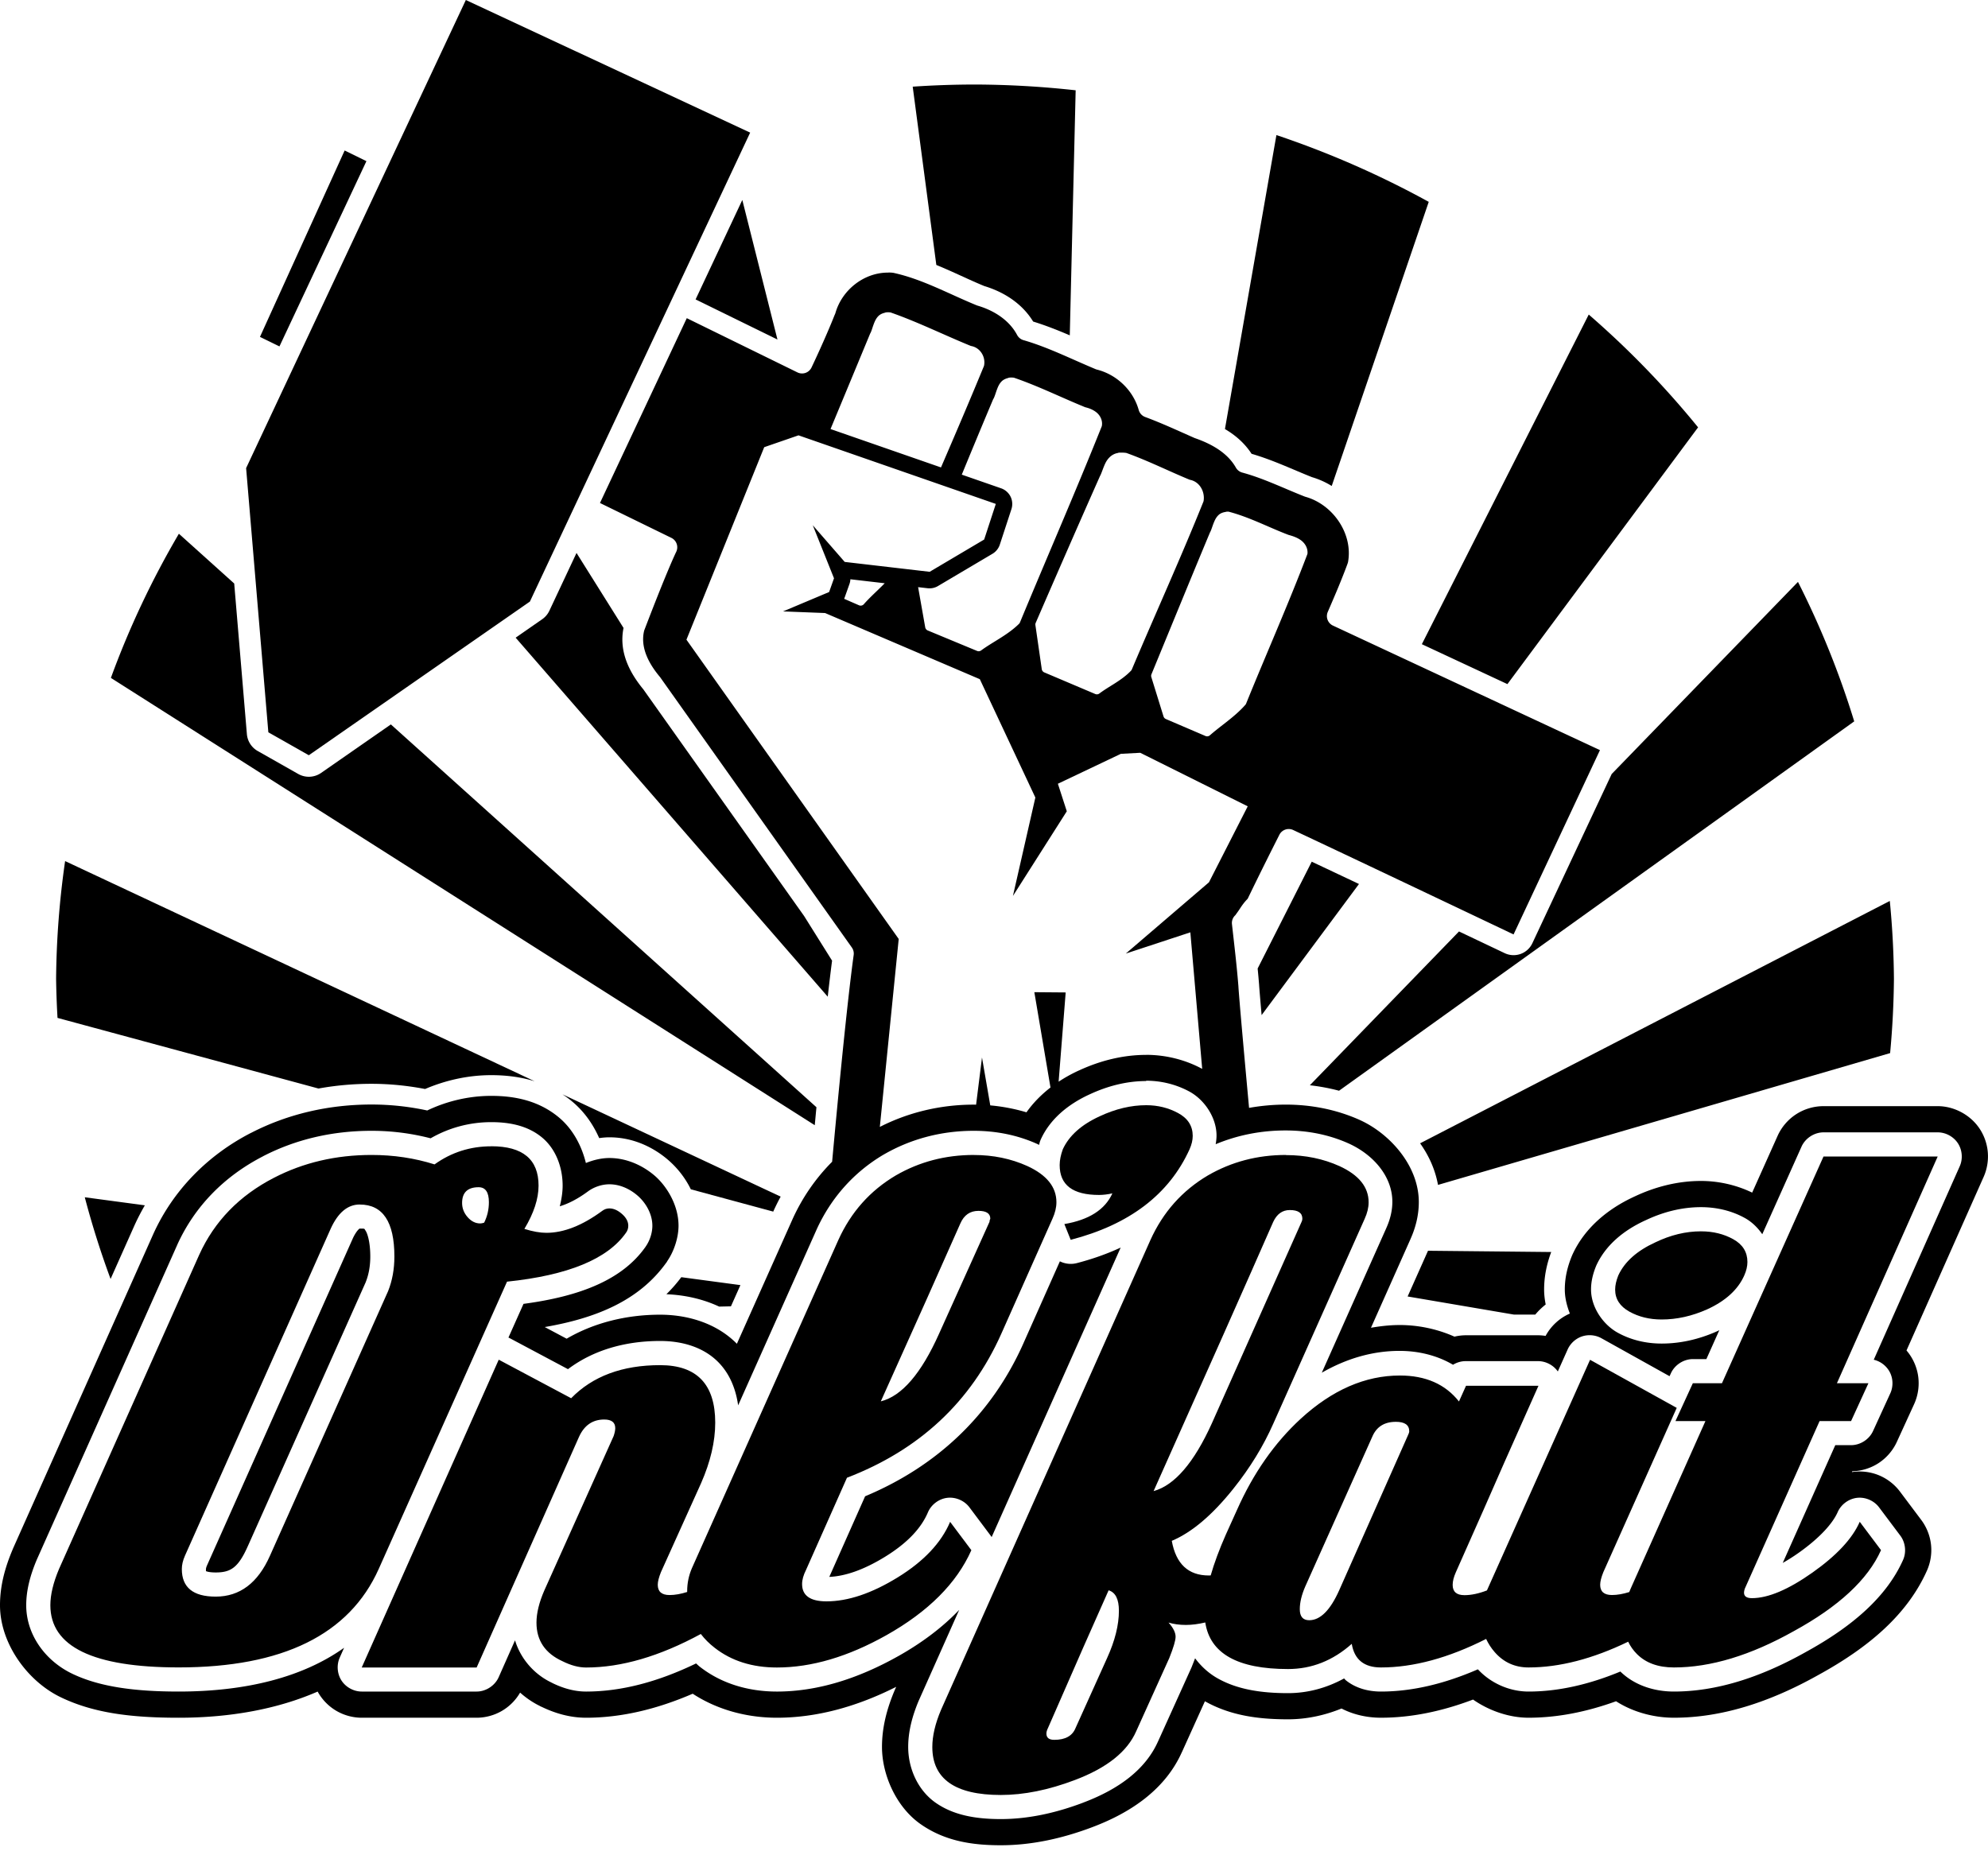 <?xml version="1.0" encoding="UTF-8" standalone="no"?>
<svg class="logo-svg" width="300" height="280" version="1.1" xmlns="http://www.w3.org/2000/svg">
  <style/>
  <path
     d="m 147.136,12.756 a 138.67,134.975 0 0 0 -9.403,0.324 l 3.564,26.906 c 2.561,1.046 4.935,2.242 7.245,3.188 2.811,0.847 5.632,2.524 7.367,5.356 1.939,0.596 3.768,1.327 5.527,2.081 l 0.888,-36.983 a 138.67,134.975 0 0 0 -15.188,-0.872 z m 45.483,7.628 -7.768,44.367 c 1.518,0.893 2.945,2.087 4.018,3.737 3.36,0.981 6.31,2.42 9.131,3.529 1.055,0.31 2.05,0.761 2.965,1.328 L 215.605,30.465 A 138.67,134.975 0 0 0 192.618,20.384 Z m -80.6,9.794 -7.05,15.012 a 3.127,3.127 0 0 1 0.048,0.021 l 12.305,6.031 z m 36.523,12.998 a 3.127,3.127 0 0 1 0.026,0.009 c -0.008,-0.003 -0.015,-0.005 -0.023,-0.008 z m 91.209,4.296 -25.186,49.751 12.912,6.024 28.773,-38.75 A 138.67,134.975 0 0 0 239.751,47.472 Z M 26.996,80.553 A 138.67,134.975 0 0 0 16.734,102.31 l 106.218,67.507 c 0.085,-0.911 0.165,-1.782 0.254,-2.712 l -64.221,-57.774 -10.529,7.32 a 3.249,3.249 0 0 1 -3.456,0.156 l -6.108,-3.462 a 3.249,3.249 0 0 1 -1.636,-2.552 L 35.343,88.062 Z m 60.004,2.898 -4.093,8.716 A 3.249,3.249 0 0 1 81.818,93.457 l -4.003,2.783 47.096,54.18 c 0.225,-1.997 0.445,-3.832 0.654,-5.437 l -4.228,-6.747 c -8.064,-11.37 -16.127,-22.741 -24.191,-34.11 0.011,0.015 0.023,0.03 0.035,0.045 a 3.127,3.127 0 0 1 -0.084,-0.118 c -1.858,-2.247 -3.779,-5.487 -3.001,-9.281 z m 184.324,4.37 -28.113,28.995 -11.971,25.54 a 3.127,3.127 0 0 1 -4.175,1.496 c -0.488,-0.232 -4.327,-2.055 -6.893,-3.275 l -22.507,23.213 c 1.486,0.169 2.959,0.441 4.404,0.825 l 77.743,-55.744 A 138.67,134.975 0 0 0 271.323,87.821 Z M 9.826,129.956 a 138.67,134.975 0 0 0 -1.36,17.775 138.67,134.975 0 0 0 0.214,5.893 l 39.382,10.659 c 2.618,-0.475 5.297,-0.712 8.009,-0.712 2.74,1.3e-4 5.439,0.278 8.077,0.783 3.146,-1.34 6.54,-2.09 9.985,-2.09 2.054,0 4.311,0.225 6.552,0.923 z m 188.121,0.093 -8.161,16.12 c 0.08,0.824 0.155,1.645 0.22,2.46 a 3.127,3.127 0 0 1 0.01,0.263 c 4e-5,-0.006 4e-5,-0.011 0,-0.016 l -0.006,-0.184 c 0.044,0.68 0.191,2.408 0.375,4.51 l 14.692,-19.787 c -2.615,-1.238 -4.885,-2.309 -7.129,-3.366 z m 87.235,5.925 -70.881,36.578 c 1.309,1.836 2.279,3.947 2.702,6.275 l 68.226,-19.891 a 138.67,134.975 0 0 0 0.576,-11.205 138.67,134.975 0 0 0 -0.623,-11.757 z M 84.879,165.155 c 0.496,0.326 0.985,0.686 1.462,1.084 1.866,1.555 3.182,3.491 4.08,5.525 0.501,-0.07 1.01,-0.119 1.534,-0.119 a 3.127,3.127 0 0 1 7.15e-4,0 c 3.872,0 6.955,1.738 8.961,3.494 a 3.127,3.127 0 0 1 7.1e-4,0.002 c 1.243,1.09 2.46,2.561 3.331,4.351 l 12.438,3.366 0.026,-0.058 c 0.004,-0.009 0.009,-0.021 0.011,-0.027 a 3.127,3.127 0 0 1 0.024,-0.054 c 0.327,-0.722 0.681,-1.429 1.059,-2.12 z m -72.084,15.539 a 138.67,134.975 0 0 0 3.893,12.328 l 3.565,-7.992 c 0.003,-0.007 0.006,-0.014 0.009,-0.02 a 3.127,3.127 0 0 1 0.023,-0.053 c 0.474,-1.047 1.001,-2.063 1.573,-3.048 z m 202.7,8.071 -3.076,6.901 16.02,2.73 h 3.247 c 0.467,-0.565 0.996,-1.067 1.567,-1.525 -0.145,-0.727 -0.237,-1.477 -0.237,-2.255 0,-2.173 0.479,-4.073 1.071,-5.66 z m -112.684,3.99 c -0.695,0.93 -1.448,1.784 -2.249,2.573 2.627,0.105 5.388,0.662 7.962,1.865 l 1.779,-0.04 1.43,-3.202 z"
  />
  <path
     d="M 70.299,-2.558336e-7 37.14,70.648 40.495,110.52 46.604,113.982 79.965,90.789 113.203,20.014 70.301,0.003 Z M 52.009,22.712 39.23,50.844 42.17,52.281 55.294,24.322 Z M 134.21,41.132 c -0.064,-5.36e-4 -0.128,5.36e-4 -0.192,0.003 a 1.583,1.583 0 0 1 -0.057,0 1.583,1.583 0 0 1 -0.025,0.001 c 0.298,-0.002 0.285,0.001 -0.043,0.006 -3.587,0.048 -6.831,2.645 -7.817,6.084 a 1.583,1.583 0 0 1 -0.121,0.299 c -1.456,3.679 -3.493,7.94 -3.493,7.94 a 1.583,1.583 0 0 1 -2.124,0.738 l -16.698,-8.185 -13.101,27.894 10.775,5.264 a 1.583,1.583 0 0 1 0.723,2.126 c 0,0 -1.266,2.542 -4.825,11.856 -0.633,2.536 0.695,4.996 2.343,6.971 0.156,0.187 0.174,0.218 0.056,0.077 a 1.583,1.583 0 0 1 0.081,0.104 c 9.619,13.561 19.236,27.126 28.855,40.687 a 1.583,1.583 0 0 1 0.277,1.131 c -0.985,7.172 -2.32,21.016 -3.252,31.206 -2.479,2.488 -4.507,5.423 -5.977,8.672 -0.006,0.013 -0.011,0.026 -0.017,0.039 l -8.378,18.76 c -3.128,-3.174 -7.548,-4.389 -11.586,-4.389 -5.065,4e-5 -9.963,1.206 -14.104,3.624 l -3.305,-1.759 c 7.838,-1.349 14.256,-4.029 18.319,-9.687 h 0.006 c 0.008,-0.011 0.015,-0.023 0.022,-0.034 0.038,-0.053 0.079,-0.102 0.117,-0.156 l -0.017,-0.011 c 1.074,-1.531 1.742,-3.623 1.742,-5.41 -5.4e-4,-3.157 -1.831,-5.996 -3.54,-7.493 -1.553,-1.36 -4.008,-2.719 -6.901,-2.719 -1.177,9e-5 -2.407,0.295 -3.54,0.754 -0.625,-2.557 -1.941,-5.105 -4.076,-6.884 -3.1,-2.583 -6.776,-3.25 -10.207,-3.25 -3.333,9e-5 -6.655,0.772 -9.659,2.205 -2.736,-0.59 -5.548,-0.899 -8.403,-0.899 -6.461,1.6e-4 -12.662,1.425 -18.208,4.294 v -0.006 c -6.547,3.372 -11.746,8.673 -14.729,15.26 -0.006,0.013 -0.011,0.026 -0.017,0.039 L 1.965,233.705 c -0.019,0.046 -0.038,0.093 -0.056,0.14 C 0.768,236.546 2.3761691e-8,239.287 2.3761691e-8,242.264 -7.4803871e-6,248.005 4.113,253.704 9.129,256.134 c 5.016,2.43 10.765,3.11 17.834,3.11 7.812,0 14.949,-1.32 20.972,-3.948 0.649,1.186 1.622,2.194 2.785,2.884 1.163,0.69 2.513,1.061 3.865,1.063 h 17.342 c 1.322,-0.002 2.642,-0.357 3.787,-1.019 1.145,-0.662 2.111,-1.628 2.773,-2.773 0.931,0.83 1.944,1.513 3.004,2.027 l -0.006,0.011 c 0.05,0.025 0.106,0.042 0.156,0.067 0.033,0.015 0.062,0.041 0.095,0.056 l 0.006,-0.011 c 1.999,0.964 4.252,1.642 6.7,1.642 5.337,0 10.708,-1.299 16.091,-3.624 3.722,2.436 8.198,3.624 12.708,3.624 6.039,0 12.078,-1.678 18.001,-4.663 l -0.179,0.396 c -0.019,0.044 -0.038,0.089 -0.056,0.134 -1.153,2.73 -1.909,5.546 -1.91,8.537 0,4.219 2.148,9.073 5.818,11.647 3.67,2.574 7.777,3.194 12.11,3.194 4.572,0 9.203,-0.984 13.853,-2.747 0.004,-0.002 0.007,-0.004 0.011,-0.005 5.905,-2.229 11.016,-5.773 13.484,-11.346 l 0.006,0.005 0.039,-0.095 3.411,-7.543 c 3.799,2.134 7.958,2.725 12.535,2.725 2.772,0 5.514,-0.583 8.079,-1.63 1.963,1.017 4.088,1.39 5.941,1.39 4.613,0 9.257,-0.978 13.908,-2.741 2.449,1.709 5.489,2.741 8.37,2.741 4.382,0 8.794,-0.887 13.21,-2.485 2.637,1.69 5.8,2.485 8.733,2.485 7.185,0 14.428,-2.331 21.703,-6.399 0.004,-0.002 0.008,-0.003 0.011,-0.005 0.021,-0.011 0.041,-0.022 0.061,-0.034 7.618,-4.174 13.441,-9.116 16.41,-15.768 0.547,-1.229 0.76,-2.605 0.609,-3.942 -0.151,-1.337 -0.666,-2.631 -1.474,-3.707 l -3.21,-4.277 c -0.823,-1.095 -1.949,-1.961 -3.219,-2.475 -1.27,-0.514 -2.681,-0.676 -4.034,-0.462 l 0.056,-0.128 c 1.413,-0.033 2.814,-0.47 3.995,-1.247 1.181,-0.777 2.137,-1.89 2.727,-3.175 l 2.613,-5.706 c 0.598,-1.31 0.812,-2.793 0.61,-4.219 -0.202,-1.426 -0.821,-2.791 -1.76,-3.883 l 11.641,-26.196 c 0.511,-1.15 0.73,-2.428 0.631,-3.682 -0.099,-1.254 -0.516,-2.482 -1.202,-3.537 -1.371,-2.11 -3.848,-3.455 -6.364,-3.456 h -17.231 c -1.455,2e-5 -2.907,0.429 -4.128,1.22 -1.221,0.791 -2.207,1.941 -2.801,3.269 l -3.836,8.559 c -2.419,-1.167 -5.099,-1.759 -7.727,-1.759 -3.476,1.2e-4 -6.904,0.867 -10.05,2.362 v -0.006 c -0.023,0.01 -0.044,0.023 -0.067,0.034 -0.022,0.011 -0.045,0.017 -0.067,0.028 v 0.006 c -3.829,1.781 -7.329,4.614 -9.19,8.649 -0.053,0.116 -0.103,0.233 -0.151,0.352 -0.575,1.436 -1.022,3.063 -1.022,4.958 0,1.211 0.297,2.444 0.765,3.629 -1.551,0.674 -2.863,1.882 -3.663,3.372 -0.362,-0.058 -0.728,-0.09 -1.094,-0.095 h -10.932 c -0.582,0.002 -1.164,0.072 -1.731,0.207 -2.592,-1.156 -5.45,-1.753 -8.252,-1.753 -1.467,0 -2.912,0.164 -4.344,0.413 l 5.935,-13.317 0.028,-0.056 h -0.006 c 0.74,-1.64 1.262,-3.537 1.262,-5.589 0,-5.523 -4.403,-10.328 -8.817,-12.356 -0.015,-0.008 -0.03,-0.015 -0.045,-0.022 -3.489,-1.576 -7.319,-2.339 -11.206,-2.339 -1.872,7e-5 -3.727,0.17 -5.547,0.493 -0.721,-7.853 -1.466,-16.127 -1.607,-18.312 a 1.583,1.583 0 0 1 0,-0.017 c -0.242,-3.063 -0.626,-6.296 -0.976,-9.4 a 1.583,1.583 0 0 1 0.557,-1.391 c -0.104,0.087 0.281,-0.383 0.642,-0.944 0.295,-0.458 0.671,-0.992 1.174,-1.497 0.075,-0.157 1.9,-3.962 4.783,-9.656 a 1.583,1.583 0 0 1 2.084,-0.718 c 9.712,4.554 31.367,14.86 33.255,15.759 l 13.038,-27.815 -40.292,-18.796 a 1.583,1.583 0 0 1 -0.781,-2.067 c 0,0 0.688,-1.578 1.418,-3.316 0.73,-1.738 1.546,-3.856 1.613,-4.111 a 1.583,1.583 0 0 1 0.021,-0.068 c 0.79,-4.293 -2.27,-8.712 -6.41,-9.873 a 1.583,1.583 0 0 1 -0.152,-0.051 c -3.155,-1.24 -6.176,-2.739 -9.393,-3.608 a 1.583,1.583 0 0 1 -0.965,-0.75 c -1.267,-2.243 -3.695,-3.583 -6.149,-4.437 a 1.583,1.583 0 0 1 -0.118,-0.046 c -2.446,-1.077 -4.891,-2.22 -7.419,-3.153 a 1.583,1.583 0 0 1 -0.976,-1.058 c -0.831,-2.966 -3.31,-5.34 -6.295,-6.095 a 1.583,1.583 0 0 1 -0.218,-0.073 c -0.206,-0.085 -0.208,-0.088 -0.039,-0.018 -3.62,-1.504 -7.112,-3.281 -10.838,-4.356 a 1.583,1.583 0 0 1 -0.96,-0.78 c -1.187,-2.241 -3.498,-3.702 -5.943,-4.421 a 1.583,1.583 0 0 1 -0.153,-0.053 c 0.014,0.006 0.004,0.002 -0.028,-0.011 a 1.583,1.583 0 0 0 -3.6e-4,0 c -4.209,-1.722 -8.218,-3.965 -12.582,-4.901 -0.192,-0.022 -0.384,-0.037 -0.576,-0.039 z m 31.079,14.562 c 0.005,0.002 0.01,0.004 0.016,0.007 a 1.583,1.583 0 0 0 7.1e-4,0 c -0.011,-0.005 -0.006,-0.003 -0.016,-0.007 z m -31.244,-8.565 c 0.092,0.001 0.171,0.008 0.234,0.012 a 0.633,0.633 0 0 1 0.172,0.035 c 4.143,1.456 8.069,3.412 12.064,5.038 1.385,0.226 2.241,1.613 1.988,2.946 a 0.633,0.633 0 0 1 -0.037,0.123 c -2.102,5.106 -4.277,10.187 -6.465,15.262 l -16.67,-5.793 c 1.994,-4.792 3.983,-9.586 5.968,-14.38 a 0.633,0.633 0 0 1 0.041,-0.08 c 0.186,-0.315 0.34,-0.979 0.614,-1.638 0.137,-0.329 0.314,-0.668 0.602,-0.957 0.242,-0.242 0.586,-0.41 0.968,-0.495 a 0.633,0.633 0 0 1 0.178,-0.056 c 0.008,-0.001 0.011,7.15e-4 0.018,-3.57e-4 0.005,-5.36e-4 0.009,-0.003 0.014,-0.004 l -0.003,0.004 c 0.116,-0.016 0.221,-0.019 0.314,-0.018 z m 18.598,9.847 c 0.097,0.002 0.18,0.009 0.248,0.013 a 0.633,0.633 0 0 1 0.171,0.033 c 3.685,1.263 7.175,3.008 10.716,4.443 0.549,0.128 1.162,0.354 1.677,0.769 0.534,0.431 0.951,1.158 0.83,1.997 a 0.633,0.633 0 0 1 -0.039,0.145 c -3.965,9.912 -8.246,19.711 -12.329,29.563 a 0.633,0.633 0 0 1 -0.14,0.208 c -1.724,1.705 -3.946,2.713 -5.717,4.016 a 0.633,0.633 0 0 1 -0.618,0.075 c -2.481,-1.029 -4.962,-2.058 -7.443,-3.088 A 0.633,0.633 0 0 1 139.62,94.676 l -1.072,-6.063 1.438,0.167 c 0.539,0.062 1.097,-0.057 1.563,-0.335 l 8.224,-4.869 c 0.515,-0.304 0.913,-0.8 1.1,-1.368 l 1.759,-5.377 c 0.201,-0.614 0.151,-1.305 -0.136,-1.883 -0.287,-0.578 -0.807,-1.037 -1.416,-1.249 l -5.943,-2.065 c 1.555,-3.778 3.12,-7.552 4.708,-11.317 a 0.633,0.633 0 0 1 0.052,-0.099 c 0.204,-0.315 0.364,-0.981 0.634,-1.653 0.135,-0.336 0.309,-0.683 0.596,-0.982 0.242,-0.252 0.59,-0.432 0.979,-0.526 a 0.633,0.633 0 0 1 0.193,-0.062 c 0.004,-5.36e-4 0.005,5.36e-4 0.009,0 0.002,-3.57e-4 0.003,-0.002 0.005,-0.002 l -0.002,0.002 c 0.123,-0.017 0.234,-0.021 0.332,-0.019 z m -32.143,8.725 0.009,0.004 29.765,10.346 -1.759,5.377 -8.224,4.869 -12.82,-1.491 -4.819,-5.534 3.204,8.006 -0.737,2.071 -6.951,2.926 6.343,0.246 23.35,9.983 8.381,17.862 -3.384,14.851 8.128,-12.777 -1.346,-4.154 9.503,-4.517 2.926,-0.156 16.22,8.079 -5.851,11.469 -12.546,10.754 9.738,-3.205 1.788,20.608 c -0.007,-0.004 -0.015,-0.009 -0.022,-0.013 -2.572,-1.391 -5.532,-2.105 -8.425,-2.105 l 0.003,0.006 c -3.498,1.5e-4 -6.952,0.866 -10.162,2.356 v -0.006 c -0.019,0.009 -0.037,0.019 -0.056,0.028 -1.035,0.476 -2.044,1.033 -3.004,1.669 l 1.066,-13.471 -4.729,-0.039 2.436,14.387 c -1.373,1.063 -2.61,2.307 -3.625,3.741 -1.774,-0.527 -3.604,-0.878 -5.463,-1.044 l -1.248,-7.229 -0.891,7.121 c -0.116,-0.002 -0.232,-0.003 -0.349,-0.004 -4.963,0 -9.817,1.138 -14.177,3.362 l 2.849,-28.364 -32.032,-45.17 11.735,-29.052 z m 48.888,2.611 c 0.167,0.003 0.344,0.013 0.529,0.04 a 0.633,0.633 0 0 1 0.121,0.031 c 3.265,1.173 6.362,2.734 9.503,4.024 1.493,0.27 2.306,1.794 2.092,3.178 a 0.633,0.633 0 0 1 -0.038,0.139 c -3.421,8.514 -7.231,16.879 -10.795,25.312 a 0.633,0.633 0 0 1 -0.126,0.191 c -1.442,1.506 -3.313,2.333 -4.768,3.436 a 0.633,0.633 0 0 1 -0.63,0.078 c -2.563,-1.087 -5.125,-2.174 -7.688,-3.261 a 0.633,0.633 0 0 1 -0.38,-0.492 c -0.32,-2.215 -0.64,-4.43 -0.96,-6.645 a 0.633,0.633 0 0 1 0.046,-0.342 c 3.201,-7.384 6.42,-14.761 9.686,-22.119 a 0.633,0.633 0 0 1 0.026,-0.053 c 0.242,-0.432 0.447,-1.201 0.805,-1.932 0.334,-0.679 0.941,-1.368 1.868,-1.53 a 0.633,0.633 0 0 1 0.196,-0.049 c 0.002,-1.78e-4 0.003,-8.93e-4 0.005,-0.001 l -0.002,0.001 a 0.633,0.633 0 0 1 0.037,-0.003 c 0.146,-0.003 0.303,-0.008 0.47,-0.006 z m 15.898,8.905 a 0.633,0.633 0 0 1 0.178,0.021 c 3.174,0.841 6.054,2.386 8.984,3.491 0.536,0.146 1.193,0.347 1.774,0.739 0.599,0.404 1.128,1.109 1.091,2.009 a 0.633,0.633 0 0 1 -0.041,0.199 c -2.881,7.575 -6.191,15.021 -9.228,22.516 a 0.633,0.633 0 0 1 -0.111,0.18 c -1.594,1.814 -3.669,3.116 -5.351,4.6 a 0.633,0.633 0 0 1 -0.668,0.107 c -1.993,-0.854 -3.987,-1.709 -5.98,-2.563 a 0.633,0.633 0 0 1 -0.355,-0.395 c -0.612,-1.977 -1.225,-3.953 -1.837,-5.93 a 0.633,0.633 0 0 1 0.019,-0.429 c 2.935,-7.123 5.847,-14.257 8.817,-21.37 a 0.633,0.633 0 0 1 0.04,-0.08 c 0.191,-0.322 0.355,-1.003 0.651,-1.665 0.148,-0.331 0.34,-0.67 0.65,-0.948 0.261,-0.234 0.625,-0.379 1.022,-0.434 a 0.633,0.633 0 0 1 0.1,-0.031 c 0.058,-0.012 0.046,-0.004 0.084,-0.007 0.012,-5.36e-4 0.021,-0.006 0.033,-0.007 l -0.003,0.004 c 0.048,-0.001 0.137,-0.011 0.131,-0.01 z m -56.959,10.207 5.181,0.603 c -1.069,1.097 -2.209,2.087 -3.151,3.161 a 0.633,0.633 0 0 1 -0.729,0.163 c -0.748,-0.326 -1.495,-0.652 -2.243,-0.978 0.026,-0.059 0.051,-0.119 0.073,-0.18 l 0.736,-2.071 c 0.078,-0.225 0.123,-0.46 0.134,-0.698 z m 44.6,75.678 c 2.294,1.3e-4 4.547,0.551 6.544,1.63 2.312,1.251 4.109,3.957 4.109,6.644 -3e-5,0.447 -0.054,0.883 -0.128,1.312 3.298,-1.377 6.85,-2.077 10.547,-2.077 3.389,1.8e-4 6.624,0.654 9.576,1.988 l 0.022,0.011 c 3.641,1.673 6.516,4.923 6.516,8.766 0,1.397 -0.356,2.738 -0.916,3.975 l -0.011,0.028 -9.721,21.793 c 3.709,-2.13 7.653,-3.294 11.725,-3.294 2.937,0 5.728,0.71 8.079,2.094 0.568,-0.353 1.235,-0.544 1.904,-0.547 h 10.933 c 1.164,0.003 2.31,0.603 2.976,1.558 l 1.485,-3.322 c 0.41,-0.917 1.217,-1.649 2.17,-1.967 0.953,-0.318 2.038,-0.218 2.916,0.269 l 10.291,5.735 0.212,-0.458 c 0.577,-1.257 1.922,-2.122 3.305,-2.122 h 2.038 l 1.954,-4.366 c -0.102,0.049 -0.199,0.104 -0.301,0.151 -0.009,0.004 -0.019,0.007 -0.028,0.011 -2.713,1.215 -5.539,1.859 -8.375,1.859 -2.348,7e-5 -4.638,-0.535 -6.639,-1.647 -2.232,-1.241 -4.015,-3.863 -4.015,-6.51 0,-1.238 0.296,-2.384 0.737,-3.484 0.023,-0.058 0.047,-0.116 0.073,-0.173 1.388,-3.008 4.042,-5.233 7.315,-6.745 0.023,-0.011 0.044,-0.023 0.067,-0.034 v 0.006 c 2.701,-1.291 5.54,-1.999 8.403,-1.999 2.35,1.3e-4 4.635,0.538 6.633,1.647 1.019,0.566 1.918,1.431 2.613,2.44 l 5.924,-13.222 c 0.569,-1.274 1.926,-2.155 3.322,-2.155 h 17.231 c 1.207,0 2.394,0.646 3.051,1.658 0.657,1.012 0.762,2.36 0.271,3.462 l -12.976,29.197 c 1.049,0.239 1.975,0.97 2.453,1.935 0.477,0.965 0.495,2.144 0.049,3.124 l -2.613,5.706 c -0.575,1.259 -1.921,2.126 -3.305,2.127 h -2.39 l -7.928,17.772 c 0.741,-0.417 1.539,-0.914 2.395,-1.519 3.326,-2.351 5.192,-4.541 5.896,-6.147 0.507,-1.158 1.657,-2.009 2.913,-2.155 1.256,-0.146 2.57,0.418 3.329,1.429 l 3.211,4.277 c 0.775,1.032 0.939,2.49 0.413,3.668 -2.454,5.498 -7.535,9.987 -14.729,13.925 -0.002,0.002 -0.003,0.004 -0.006,0.006 -0.011,0.006 -0.022,0.011 -0.034,0.017 -6.865,3.844 -13.473,5.913 -19.804,5.913 -3.031,0 -5.987,-0.967 -8.085,-3.021 -4.749,1.967 -9.376,3.021 -13.858,3.021 -2.871,0 -5.696,-1.252 -7.643,-3.356 -5.024,2.182 -9.909,3.356 -14.634,3.356 -1.835,0 -3.762,-0.464 -5.293,-1.703 -0.101,-0.082 -0.173,-0.187 -0.268,-0.274 -2.605,1.428 -5.476,2.217 -8.459,2.217 -4.178,0 -7.707,-0.591 -10.614,-2.228 -1.343,-0.757 -2.494,-1.807 -3.406,-3.032 -0.166,0.415 -0.309,0.795 -0.514,1.307 -0.019,0.049 -0.04,0.097 -0.061,0.145 l -4.975,10.999 -0.017,0.045 h -0.006 c -1.885,4.28 -5.942,7.258 -11.284,9.274 -0.002,0.002 -0.003,0.006 -0.006,0.006 -4.291,1.628 -8.452,2.49 -12.457,2.49 -3.871,0 -7.188,-0.61 -9.844,-2.473 -2.656,-1.863 -4.132,-5.135 -4.132,-8.414 0,-2.301 0.591,-4.621 1.597,-7.002 0.009,-0.021 0.018,-0.041 0.028,-0.061 l 6.069,-13.618 c -2.499,2.613 -5.578,4.944 -9.207,6.985 h -0.005 c -6.191,3.475 -12.313,5.338 -18.292,5.338 -4.361,0 -8.399,-1.226 -11.614,-3.73 -0.005,-0.004 -0.011,-0.007 -0.017,-0.011 -0.203,-0.157 -0.377,-0.338 -0.57,-0.503 -5.72,2.766 -11.258,4.243 -16.599,4.243 -1.757,0 -3.458,-0.49 -5.07,-1.279 -0.014,-0.006 -0.025,-0.016 -0.039,-0.022 -0.026,-0.013 -0.053,-0.021 -0.078,-0.034 l 0.006,-0.005 c -2.661,-1.251 -4.711,-3.633 -5.539,-6.393 l -2.468,5.567 c -0.567,1.28 -1.928,2.166 -3.328,2.166 H 54.588 c -1.207,0 -2.394,-0.646 -3.051,-1.658 -0.657,-1.012 -0.762,-2.36 -0.271,-3.462 l 0.659,-1.485 c -6.189,4.406 -14.701,6.605 -24.958,6.605 -6.749,0 -12.029,-0.734 -16.114,-2.714 -4.085,-1.979 -6.896,-5.932 -6.896,-10.313 -1.79e-5,-2.252 0.597,-4.517 1.597,-6.884 0.009,-0.021 0.018,-0.041 0.028,-0.061 L 26.732,187.911 c 0.002,-0.007 0.004,-0.015 0.006,-0.022 2.624,-5.794 7.076,-10.348 12.931,-13.367 v -0.006 c 4.969,-2.572 10.501,-3.852 16.404,-3.853 3.068,1.2e-4 6.043,0.391 8.911,1.133 2.77,-1.597 5.899,-2.44 9.151,-2.44 2.882,0 5.573,0.575 7.677,2.328 2.105,1.754 3.093,4.545 3.093,7.253 -3.6e-5,1.049 -0.176,2.087 -0.43,3.121 1.216,-0.37 2.608,-1.044 4.216,-2.222 0.012,-0.009 0.027,-0.019 0.039,-0.028 0.887,-0.657 2.091,-1.072 3.227,-1.072 1.716,9e-5 3.219,0.801 4.294,1.742 1.149,1.006 2.194,2.674 2.194,4.517 -1.79e-4,1.063 -0.38,2.253 -1.016,3.149 l 0.006,0.006 c -0.019,0.027 -0.042,0.051 -0.061,0.078 -0.002,0.003 -0.003,0.007 -0.006,0.011 -3.506,4.927 -9.846,7.407 -18.369,8.543 l -2.272,5.087 c 0.083,0.036 0.165,0.075 0.246,0.117 l 8.738,4.651 c 3.764,-2.838 8.557,-4.255 13.909,-4.255 3.406,1.8e-4 6.643,0.973 8.867,3.294 1.655,1.728 2.55,3.962 2.903,6.421 l 11.803,-26.448 c 0.002,-0.006 0.004,-0.011 0.006,-0.017 2.181,-4.819 5.639,-8.714 10.134,-11.373 0.011,-0.006 0.022,-0.011 0.034,-0.017 4.11,-2.376 8.723,-3.579 13.585,-3.579 3.388,0 6.624,0.655 9.576,1.988 0.007,0.004 0.015,0.007 0.022,0.011 0.084,0.039 0.162,0.088 0.246,0.128 0.061,-0.195 0.097,-0.392 0.168,-0.586 0.035,-0.097 0.074,-0.192 0.117,-0.285 1.391,-3.016 4.056,-5.246 7.348,-6.756 0.01,-0.005 0.018,-0.013 0.028,-0.017 v 0.006 c 2.775,-1.291 5.648,-1.999 8.521,-1.999 z M 54.258,185.41 c 0.001,0 -0.007,0.016 -0.089,0.085 -0.163,0.137 -0.551,0.582 -0.949,1.457 l -0.006,0.017 -21.971,49.284 c -0.153,0.345 -0.162,0.519 -0.162,0.547 0,0.247 -0.003,0.28 -0.006,0.318 0.03,0.008 0.394,0.201 1.474,0.201 2.27,0 3.408,-0.714 4.869,-4.014 0.002,-0.004 0.004,-0.008 0.006,-0.011 l 17.767,-39.788 c 0.005,-0.012 0.006,-0.027 0.011,-0.039 0.437,-1.108 0.676,-2.353 0.676,-3.836 -1.8e-5,-2.211 -0.442,-3.488 -0.692,-3.864 -0.25,-0.376 -0.061,-0.341 -0.893,-0.341 v 0.002 c -0.046,2e-5 -0.035,-0.018 -0.034,-0.018 z m 114.858,2.876 c -2.05,0.951 -4.268,1.738 -6.633,2.35 -0.843,0.217 -1.763,0.117 -2.54,-0.274 l -5.511,12.39 c 1e-5,0.002 1e-5,0.004 0,0.006 -4.753,10.65 -12.909,18.475 -23.881,23.064 l -5.405,12.166 c 2.28,-0.096 5.083,-0.985 8.425,-3.043 3.474,-2.14 5.481,-4.395 6.46,-6.7 0.498,-1.169 1.648,-2.035 2.91,-2.188 1.262,-0.153 2.586,0.412 3.349,1.428 l 3.205,4.277 c 0.053,0.071 0.103,0.143 0.151,0.218 z m 40.056,26.745 c -0.013,-0.011 -0.038,0.095 -0.067,0.195 0.021,-0.043 0.065,-0.173 0.067,-0.195 z"
  />
  <path
     d="m 172.974,166.799 c -2.296,9e-5 -4.631,0.554 -7.007,1.664 -2.773,1.267 -4.633,2.927 -5.583,4.986 -0.317,0.873 -0.475,1.671 -0.475,2.384 -4e-5,3.01 1.976,4.511 5.935,4.511 0.633,8e-5 1.308,-0.081 2.021,-0.24 -1.107,2.456 -3.522,4.001 -7.247,4.634 l 0.955,2.379 c 8.872,-2.299 14.85,-6.856 17.94,-13.668 0.317,-0.713 0.475,-1.382 0.475,-2.016 -5e-5,-1.503 -0.734,-2.652 -2.2,-3.445 -1.466,-0.793 -3.07,-1.189 -4.813,-1.189 z m -98.839,6.203 c -3.169,9e-5 -6.024,0.91 -8.559,2.73 -3.01,-0.95 -6.177,-1.424 -9.503,-1.424 -5.386,1.3e-4 -10.293,1.149 -14.729,3.445 -5.229,2.693 -8.993,6.57 -11.29,11.641 L 8.906,236.797 c -0.87,2.06 -1.307,3.883 -1.307,5.466 -8.4e-6,6.258 6.458,9.386 19.37,9.386 15.683,0 25.743,-4.951 30.179,-14.852 L 76.513,193.43 c 9.188,-0.952 15.172,-3.411 17.946,-7.37 0.237,-0.317 0.352,-0.67 0.352,-1.066 -9.5e-5,-0.633 -0.316,-1.226 -0.949,-1.781 -0.633,-0.555 -1.265,-0.837 -1.898,-0.838 -0.397,4e-5 -0.755,0.124 -1.072,0.363 -3.01,2.217 -5.821,3.322 -8.437,3.322 -0.95,6e-5 -2.056,-0.195 -3.322,-0.592 1.426,-2.376 2.138,-4.553 2.139,-6.533 -8.3e-5,-3.96 -2.378,-5.941 -7.13,-5.941 z m 72.813,1.307 c -4.279,1.4e-4 -8.201,1.028 -11.764,3.088 -3.882,2.296 -6.771,5.544 -8.671,9.743 l -22.105,49.545 c -0.476,1.11 -0.709,2.261 -0.709,3.45 0,0.043 -3.6e-4,0.085 0,0.128 -0.95,0.303 -1.836,0.463 -2.658,0.463 -1.187,2e-5 -1.781,-0.517 -1.781,-1.547 -4.8e-5,-0.474 0.158,-1.106 0.475,-1.898 l 6.058,-13.428 c 1.426,-3.246 2.138,-6.293 2.139,-9.146 -6e-5,-5.782 -2.768,-8.677 -8.314,-8.677 -5.702,5e-5 -10.179,1.665 -13.428,4.992 L 75.263,205.206 54.587,251.66 h 17.342 l 15.449,-34.812 c 0.793,-1.743 2.059,-2.613 3.802,-2.613 1.107,0 1.664,0.434 1.664,1.307 -4.1e-5,0.317 -0.083,0.71 -0.24,1.184 l -10.458,23.295 c -0.793,1.82 -1.189,3.443 -1.189,4.869 -3.1e-5,2.693 1.31,4.634 3.925,5.824 1.267,0.633 2.453,0.949 3.562,0.949 5.332,0 11.104,-1.691 17.314,-5.059 0.578,0.757 1.274,1.455 2.094,2.088 2.536,1.98 5.669,2.97 9.391,2.97 5.226,0 10.728,-1.622 16.51,-4.869 6.338,-3.566 10.614,-7.847 12.831,-12.836 l -3.205,-4.277 c -1.346,3.169 -3.98,5.96 -7.901,8.375 -3.921,2.415 -7.505,3.624 -10.754,3.624 -2.456,0 -3.685,-0.873 -3.685,-2.613 -3e-5,-0.636 0.201,-1.348 0.597,-2.139 l 6.175,-13.903 c 10.931,-4.199 18.7,-11.444 23.295,-21.742 l 7.716,-17.348 c 0.396,-0.87 0.597,-1.703 0.597,-2.496 -7e-5,-2.296 -1.464,-4.114 -4.394,-5.461 -2.456,-1.11 -5.149,-1.664 -8.079,-1.664 z m 47.096,0 c -4.279,1.4e-4 -8.201,1.028 -11.764,3.088 -3.882,2.296 -6.771,5.544 -8.671,9.743 l -31.609,70.932 c -0.87,2.06 -1.307,3.918 -1.307,5.583 0,4.83 3.443,7.247 10.335,7.247 3.483,0 7.21,-0.752 11.172,-2.256 4.832,-1.823 7.917,-4.281 9.263,-7.37 l 4.992,-11.044 c 0.633,-1.586 0.949,-2.657 0.949,-3.211 -4e-5,-0.633 -0.353,-1.346 -1.066,-2.139 0.793,0.239 1.663,0.357 2.613,0.357 0.9,0 1.877,-0.123 2.931,-0.374 0.713,4.685 4.876,7.03 12.485,7.03 3.566,0 6.77,-1.267 9.62,-3.802 0.396,2.376 1.864,3.562 4.4,3.562 4.918,0 10.212,-1.437 15.879,-4.305 0.324,0.703 0.749,1.368 1.29,1.988 1.346,1.545 3.049,2.317 5.109,2.317 4.673,0 9.688,-1.299 15.036,-3.886 0.327,0.683 0.764,1.305 1.323,1.865 1.346,1.346 3.207,2.021 5.583,2.021 5.545,0 11.567,-1.823 18.062,-5.466 6.812,-3.723 11.208,-7.803 13.188,-12.239 l -3.211,-4.277 c -1.11,2.533 -3.487,5.086 -7.13,7.66 -3.643,2.574 -6.69,3.864 -9.146,3.864 -0.793,4e-5 -1.189,-0.278 -1.189,-0.832 -4e-5,-0.157 0.037,-0.353 0.117,-0.592 l 11.29,-25.303 h 4.752 l 2.613,-5.706 h -4.752 l 15.209,-34.221 h -17.231 l -15.327,34.221 h -4.394 l -2.619,5.706 h 4.522 l -11.29,25.303 c -0.072,0.169 -0.142,0.335 -0.207,0.503 -0.93,0.292 -1.801,0.447 -2.608,0.447 -1.189,2e-5 -1.781,-0.517 -1.781,-1.547 0,-0.474 0.158,-1.106 0.475,-1.898 l 11.078,-24.799 -13.079,-7.254 -15.562,34.805 c -1.231,0.476 -2.365,0.715 -3.395,0.715 -1.187,1e-5 -1.776,-0.517 -1.776,-1.547 -7e-5,-0.554 0.158,-1.185 0.475,-1.898 3.246,-7.288 5.658,-12.756 7.242,-16.399 l 5.232,-11.759 h -10.932 l -1.066,2.373 c -2.06,-2.613 -5.035,-3.919 -8.917,-3.919 -5.229,1e-5 -10.217,2.177 -14.969,6.533 -3.96,3.645 -7.17,8.243 -9.626,13.785 l -1.664,3.68 c -0.997,2.255 -1.757,4.312 -2.289,6.17 -0.097,0.004 -0.193,0.011 -0.29,0.011 -3.089,0 -4.95,-1.74 -5.583,-5.226 3.012,-1.267 6.102,-3.88 9.269,-7.839 2.536,-3.169 4.554,-6.46 6.058,-9.866 l 13.78,-30.894 c 0.396,-0.87 0.597,-1.703 0.597,-2.496 -1.3e-4,-2.296 -1.464,-4.114 -4.394,-5.461 -2.456,-1.11 -5.149,-1.664 -8.079,-1.664 z m -121.814,4.869 c 1.03,1.1e-4 1.547,0.752 1.547,2.256 -7.3e-5,1.11 -0.241,2.143 -0.715,3.093 -0.239,0.08 -0.435,0.117 -0.592,0.117 -0.713,6e-5 -1.349,-0.316 -1.904,-0.949 -0.555,-0.633 -0.832,-1.346 -0.832,-2.139 -7.1e-5,-1.583 0.833,-2.378 2.496,-2.379 z m -17.94,2.613 c 3.486,1.1e-4 5.226,2.616 5.226,7.845 -6.1e-5,1.902 -0.316,3.643 -0.949,5.226 l -17.822,39.922 c -1.823,4.119 -4.554,6.181 -8.196,6.181 -3.406,0 -5.109,-1.387 -5.109,-4.16 -2.8e-5,-0.633 0.158,-1.308 0.475,-2.021 l 21.975,-49.313 c 1.109,-2.456 2.574,-3.685 4.394,-3.685 z m 140.345,0.832 c 1.267,7e-5 1.898,0.436 1.898,1.307 -7e-5,0.16 -0.038,0.318 -0.117,0.475 l -13.545,30.419 c -2.693,5.942 -5.622,9.347 -8.788,10.218 8.079,-18.06 14.097,-31.605 18.056,-40.637 0.556,-1.187 1.386,-1.781 2.496,-1.781 z m -46.98,0.123 c 1.189,7e-5 1.787,0.393 1.787,1.184 -0.08,0.16 -0.123,0.318 -0.123,0.475 l -7.605,16.873 c -2.693,6.022 -5.625,9.427 -8.794,10.218 5.386,-11.961 9.389,-20.912 12.004,-26.851 0.554,-1.267 1.464,-1.898 2.73,-1.898 z m 109.034,3.088 c -2.299,7e-5 -4.594,0.557 -6.89,1.664 -2.773,1.269 -4.639,2.932 -5.589,4.992 -0.317,0.791 -0.475,1.5 -0.475,2.133 0,1.426 0.718,2.535 2.144,3.328 1.426,0.793 3.048,1.189 4.869,1.189 2.296,5e-5 4.591,-0.511 6.89,-1.541 2.773,-1.269 4.633,-2.972 5.583,-5.109 0.317,-0.713 0.475,-1.391 0.475,-2.027 -5e-5,-1.504 -0.712,-2.648 -2.139,-3.439 -1.426,-0.792 -3.048,-1.189 -4.869,-1.189 z m -46.047,28.75 c 1.346,4e-5 2.021,0.477 2.021,1.429 -6e-5,0.157 -0.083,0.392 -0.24,0.709 l -10.335,23.295 c -1.346,3.01 -2.854,4.511 -4.517,4.511 -0.95,0 -1.424,-0.554 -1.424,-1.664 -2e-5,-1.03 0.278,-2.178 0.832,-3.445 l 10.1,-22.573 c 0.633,-1.506 1.819,-2.261 3.562,-2.261 z m -43.333,25.432 c 1.03,0.317 1.541,1.345 1.541,3.088 -2e-5,2.137 -0.592,4.514 -1.781,7.13 l -4.76,10.559 c -0.476,1.189 -1.547,1.787 -3.211,1.787 -0.793,-2e-5 -1.189,-0.316 -1.189,-0.949 -10e-6,-0.239 0.081,-0.521 0.24,-0.838 4.039,-9.268 7.092,-16.194 9.151,-20.787 z"
  />
</svg>
